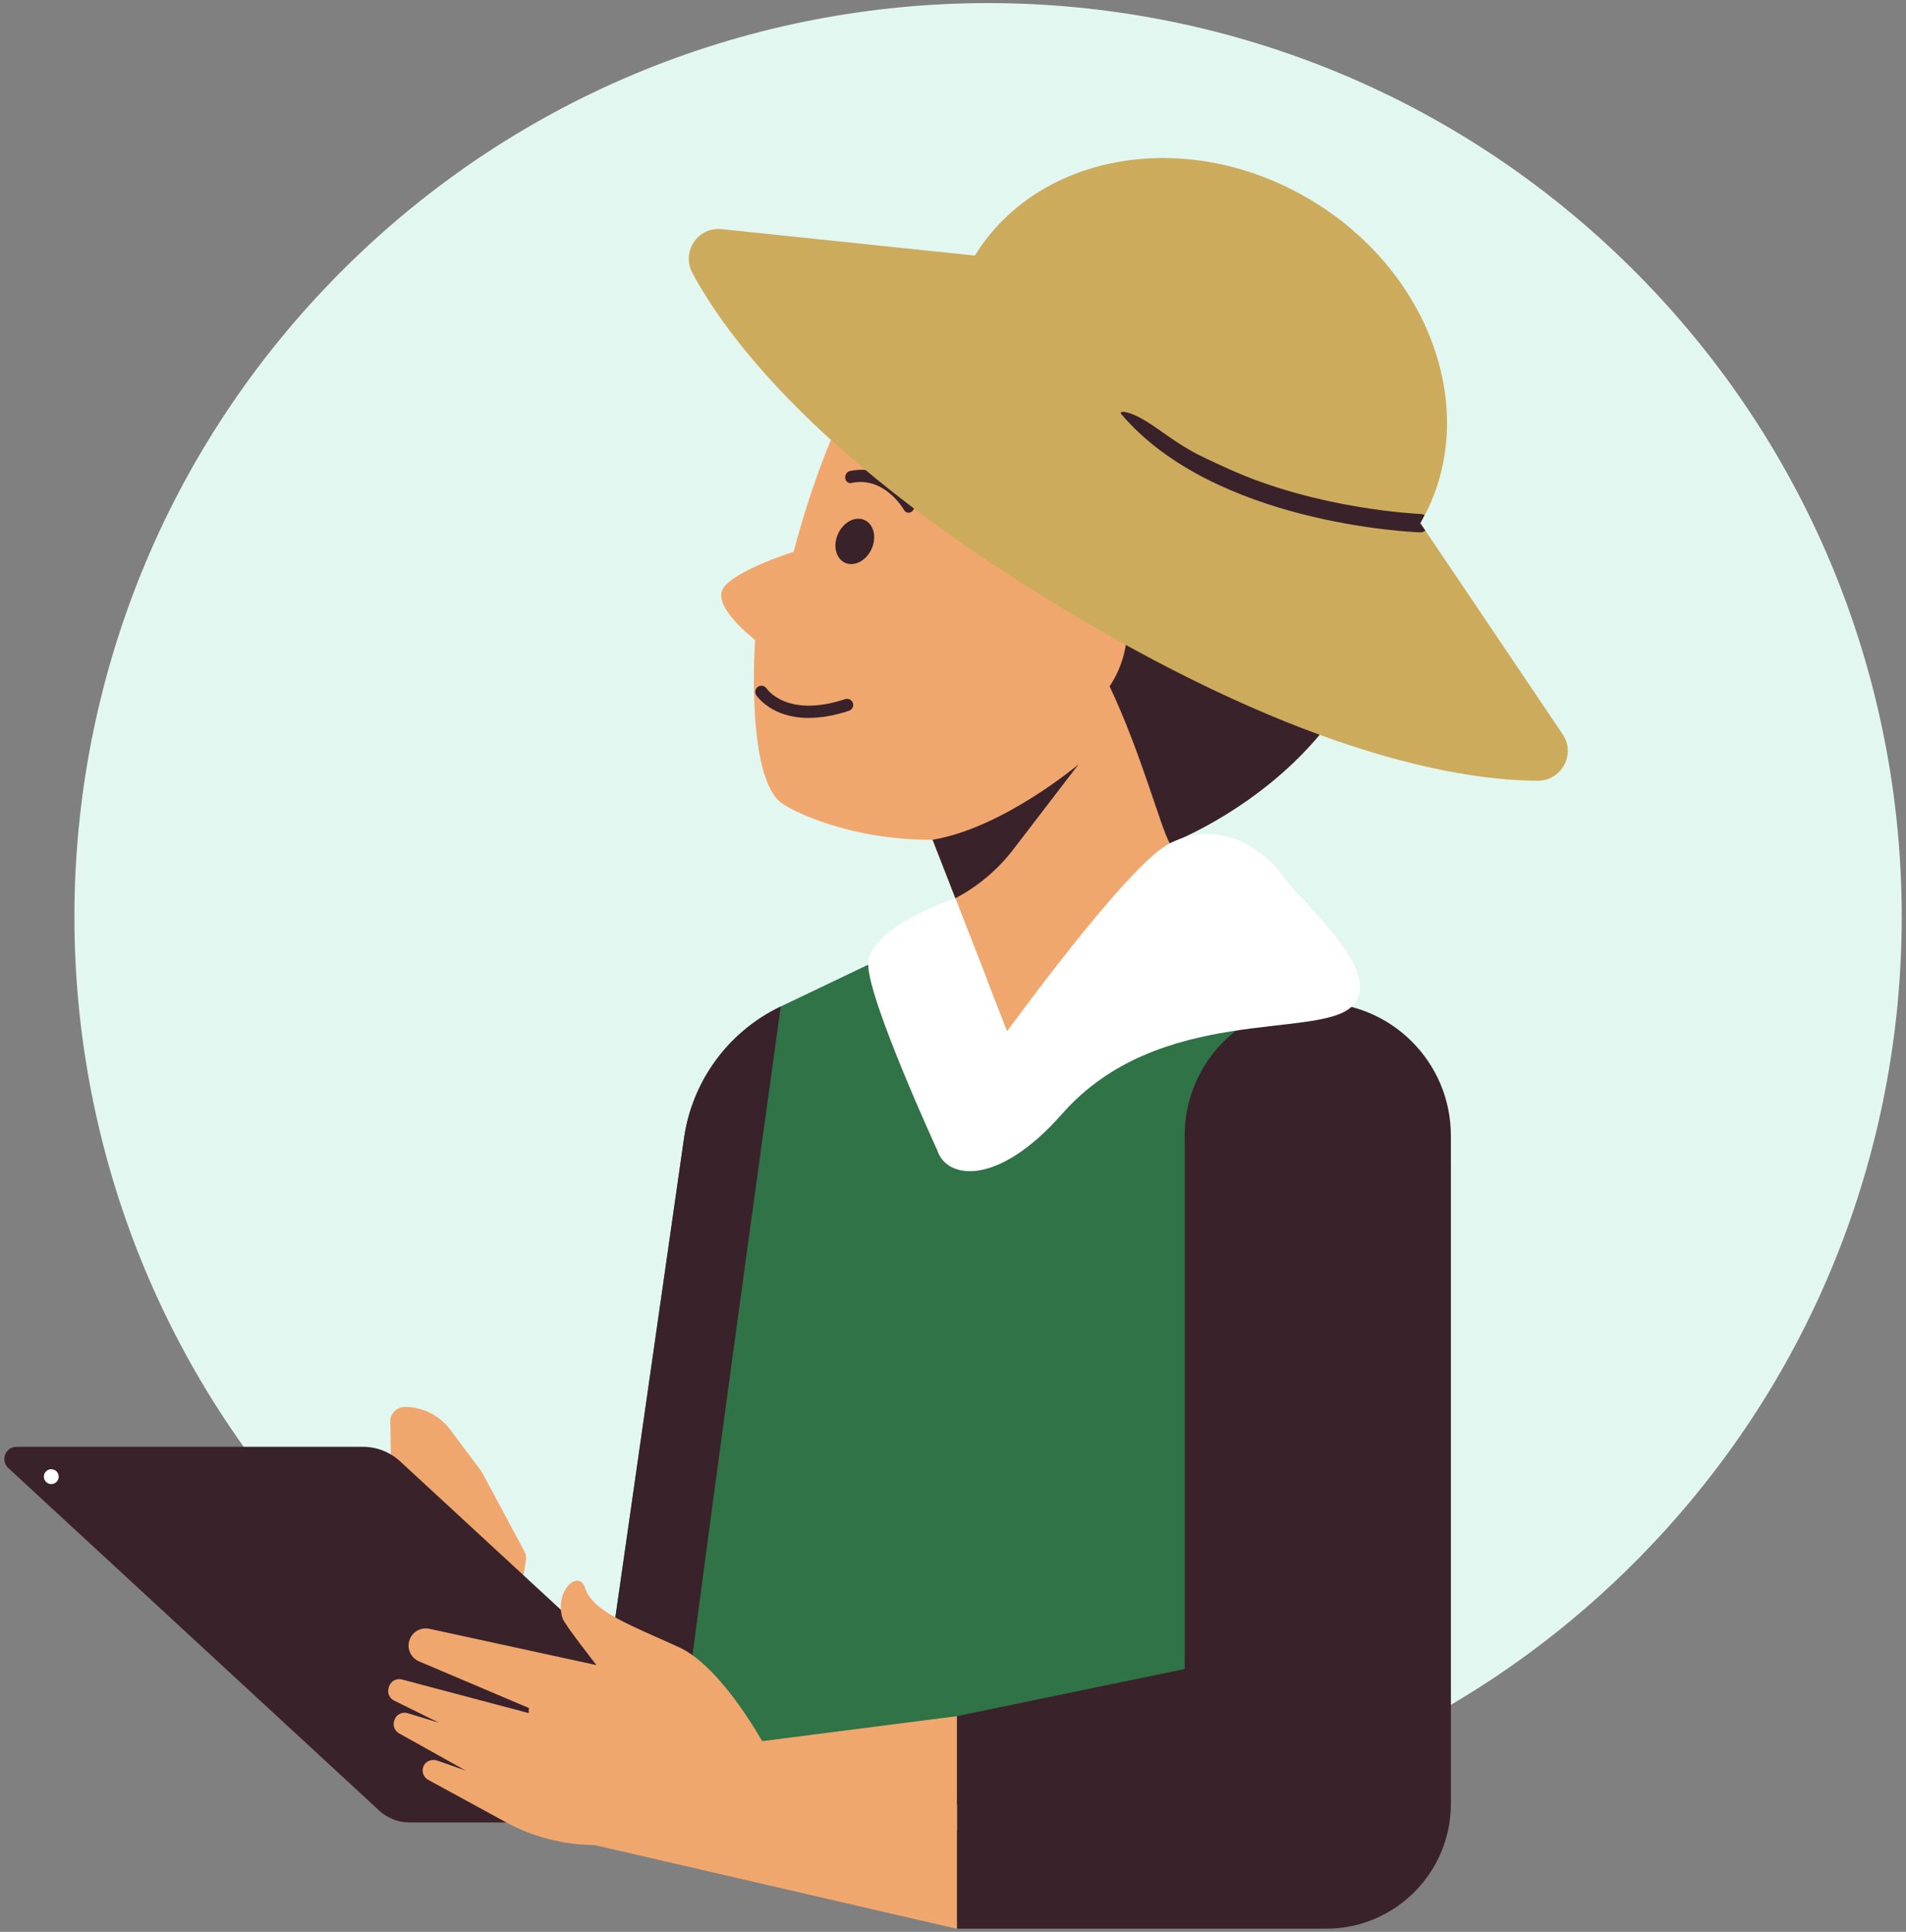 <svg width="222" height="225" viewBox="0 0 222 225" fill="none" xmlns="http://www.w3.org/2000/svg">
<rect x="0" y="0" width="222" height="225" fill="#808080" stroke="none"/>
<g id="Graphic_Elements" clip-path="url(#clip0_450_32267)">
<path id="Vector" d="M190.333 182.025C231.891 140.467 231.891 73.088 190.333 31.53C148.775 -10.028 81.395 -10.028 39.837 31.53C-1.721 73.088 -1.721 140.467 39.837 182.025C81.395 223.583 148.775 223.583 190.333 182.025Z" fill="#E3F7F1"/>
<g id="Group">
<path id="Vector_2" d="M101.119 112.359L90.933 117.227C84.855 120.131 80.631 125.879 79.674 132.545L68.553 210.14H168.99V135.823C168.99 135.619 168.99 135.41 168.979 135.207C168.732 127.479 162.847 121.094 155.207 119.928L119.94 114.548L101.119 112.359Z" fill="#2F7346"/>
<g id="Group_2">
<path id="Vector_3" d="M158.535 62.025C158.535 44.798 144.57 30.828 127.338 30.828C116.184 30.828 105.327 36.548 99.816 45.359C97.709 48.209 94.579 56.112 92.434 64.269C92.434 64.269 85.455 66.447 84.201 68.581C82.947 70.715 87.952 74.532 87.952 74.532C87.952 74.532 86.786 90.763 91.169 93.628C92.143 94.266 93.402 94.844 94.766 95.366C99.194 97.049 103.897 97.825 108.616 97.814L118.153 122.284L137.535 100.823L134.158 92.451C148.101 89.338 158.524 76.914 158.524 62.036L158.535 62.025Z" fill="#F0A76E"/>
<path id="Vector_4" d="M45.464 165.755C45.349 164.749 46.135 163.863 47.153 163.863C49.226 163.863 51.179 164.842 52.427 166.498L56.013 171.283C56.063 171.349 56.112 171.426 56.151 171.497L61.074 180.672C61.249 181.002 61.316 181.376 61.255 181.744L60.023 189.428C59.891 190.253 59.181 190.858 58.345 190.858H48.165C47.571 190.858 47.021 190.55 46.713 190.038L39.937 178.846C39.827 178.67 39.755 178.472 39.717 178.268L39.133 175.018C38.99 174.225 39.425 173.439 40.173 173.142C40.883 172.856 41.697 173.081 42.159 173.692L42.758 174.484L42.478 171.525C42.456 170.595 42.571 170.287 43.16 170.067L43.831 169.787C44.419 169.55 45.096 169.688 45.536 170.144L45.464 165.761V165.755Z" fill="#F0A76E"/>
<g id="Group_3">
<path id="Vector_5" d="M161.483 56.585C156.742 26.064 125.463 26.461 117.312 29.673C109.16 32.89 95.63 39.886 96.994 50.986C96.994 50.986 98.067 48.131 102.951 43.071C102.951 43.071 106.13 59.428 120.155 67.959C120.766 68.327 121.354 68.767 121.926 69.262C123.378 67.09 125.43 65.874 127.382 66.287C130.363 66.925 131.997 71.132 131.023 75.686C130.677 77.315 130.039 78.767 129.236 79.933C132.926 87.71 135.17 96.35 136.248 98.226C136.248 98.226 166.219 87.105 161.483 56.585Z" fill="#3A222B"/>
<path id="Vector_6" d="M101.51 63.954C100.878 65.329 99.497 66.039 98.419 65.544C97.346 65.049 96.983 63.536 97.616 62.161C98.249 60.786 99.629 60.077 100.707 60.572C101.78 61.067 102.143 62.579 101.51 63.954Z" fill="#3A222B"/>
<path id="Vector_7" d="M105.656 59.697C105.519 59.653 105.392 59.56 105.31 59.417C105.216 59.252 102.978 55.434 99.172 56.254C98.82 56.331 98.495 56.078 98.446 55.693C98.396 55.308 98.649 54.934 99.001 54.857C103.654 53.861 106.305 58.416 106.415 58.608C106.597 58.932 106.498 59.373 106.195 59.593C106.025 59.714 105.832 59.747 105.656 59.692V59.697Z" fill="#3A222B"/>
<path id="Vector_8" d="M94.205 83.621C89.888 83.621 88.183 81.108 88.089 80.97C87.875 80.64 87.963 80.195 88.298 79.98C88.623 79.766 89.068 79.854 89.288 80.184C89.393 80.338 91.747 83.638 98.441 81.427C98.814 81.3 99.222 81.509 99.343 81.883C99.469 82.257 99.26 82.664 98.886 82.785C97.066 83.385 95.514 83.616 94.2 83.616L94.205 83.621Z" fill="#3A222B"/>
</g>
<g id="Group_4">
<path id="Vector_9" d="M90.933 117.23C84.855 120.135 80.631 125.882 79.674 132.548L68.553 210.144H78.513C79.905 196.504 90.938 117.23 90.938 117.23H90.933Z" fill="#3A222B"/>
<path id="Vector_10" d="M87.149 212.261H47.702C46.393 212.261 45.134 211.766 44.171 210.881L0.962 170.977C0.011 170.097 0.632 168.508 1.93 168.508H42.274C43.874 168.508 45.42 169.113 46.597 170.196L88.48 208.868C89.789 210.072 88.931 212.256 87.155 212.256L87.149 212.261Z" fill="#3A222B"/>
<path id="Vector_11" d="M111.47 199.88L88.777 202.79C87.039 199.803 83.128 193.72 79.102 191.861C73.695 189.37 69.064 187.775 68.162 184.981C67.42 182.687 64.554 185.223 65.511 188.457C65.72 189.166 69.477 193.935 69.477 193.935L50.012 189.705C48.972 189.48 47.938 190.107 47.658 191.135C47.394 192.098 47.889 193.11 48.807 193.5L61.601 198.929L61.579 199.523L46.811 195.607C46.162 195.436 45.496 195.81 45.304 196.454L45.26 196.608C45.089 197.185 45.359 197.801 45.898 198.065L51.123 200.645L47.471 199.534C46.833 199.341 46.156 199.688 45.942 200.32L45.914 200.403C45.722 200.969 45.964 201.591 46.481 201.882L54.236 206.211L50.925 205.056C50.331 204.847 49.638 205.084 49.357 205.65C49.055 206.261 49.291 206.981 49.869 207.295L58.906 212.223C62.079 213.955 65.632 214.868 69.246 214.89L111.459 224.647V199.886L111.47 199.88Z" fill="#F0A76E"/>
<path id="Vector_12" d="M137.987 132.278V194.391L111.471 199.875V224.636H154.443C162.479 224.636 168.991 218.124 168.991 210.088V132.278C168.991 123.715 162.05 116.773 153.486 116.773C144.922 116.773 137.981 123.715 137.981 132.278H137.987Z" fill="#3A222B"/>
<path id="Vector_13" d="M6.836 171.985C6.836 172.463 6.451 172.848 5.973 172.848C5.494 172.848 5.109 172.463 5.109 171.985C5.109 171.506 5.494 171.121 5.973 171.121C6.451 171.121 6.836 171.506 6.836 171.985Z" fill="white"/>
</g>
<path id="Vector_14" d="M111.278 104.618C113.912 103.237 116.211 101.296 118.021 98.936L125.627 89.019C125.627 89.019 116.816 96.456 108.621 97.803L111.278 104.618Z" fill="#3A222B"/>
<path id="Vector_15" d="M149.548 102.182C147.244 98.942 142.129 95.279 136.249 98.227C132.481 100.113 123.368 111.884 117.307 120.095L111.273 104.618C111.273 104.618 101.032 108.05 101.12 112.362C101.208 116.68 109.161 133.956 109.161 133.956C110.217 137.322 116.146 138.323 123.714 129.726C134.967 116.949 153.486 121.085 157.452 117.224C161.417 113.363 151.853 105.421 149.548 102.176V102.182Z" fill="white"/>
<path id="Vector_16" d="M165.438 60.935C172.599 48.653 166.962 31.872 152.722 23.32C138.487 14.767 121.025 17.671 113.544 29.766L84.058 26.686C81.275 26.394 79.328 29.337 80.648 31.801C84.751 39.435 95.68 53.994 124.061 71.039C152.441 88.084 170.427 90.9 179.095 90.933C181.889 90.944 183.572 87.841 182.01 85.52L165.438 60.935Z" fill="#CDAB5D"/>
<path id="Vector_17" d="M134.648 49.821C131.645 47.687 130.215 47.775 130.594 48.226C141.424 60.981 164.42 61.971 165.393 62.004C165.404 62.004 165.421 62.004 165.432 62.004C165.652 62.004 165.85 61.921 166.02 61.806L165.432 60.937C165.613 60.629 165.751 60.304 165.916 59.985C165.784 59.919 165.635 59.87 165.476 59.864C165.311 59.859 153.48 59.353 143.046 54.59C138.971 52.731 138.41 52.483 134.653 49.816L134.648 49.821Z" fill="#3A222B"/>
</g>
</g>
</g>
<defs>
<clipPath id="clip0_450_32267">
<rect width="221" height="224.278" fill="white" transform="translate(0.5 0.363)"/>
</clipPath>
</defs>
</svg>
